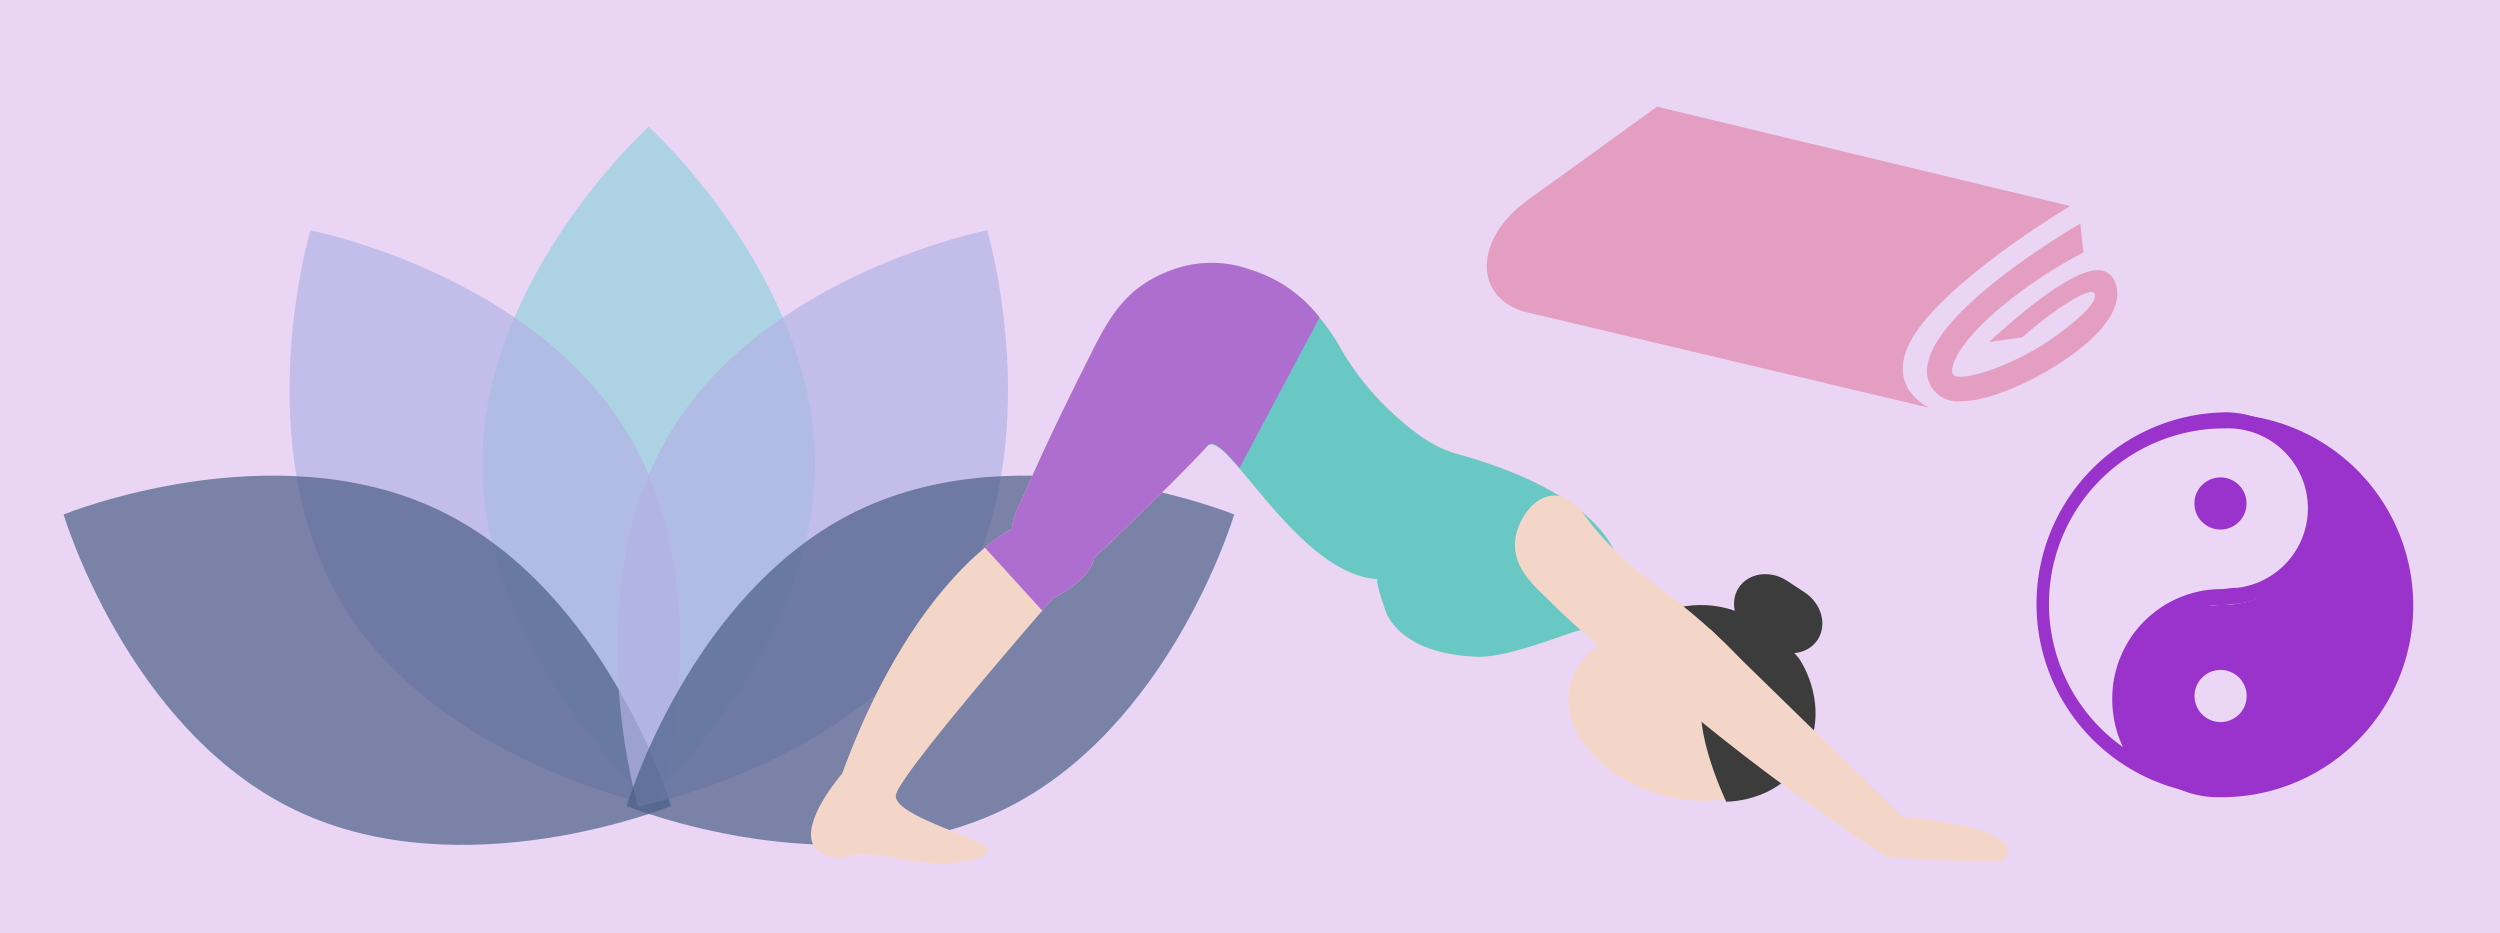 <svg id="Ebene_1" data-name="Ebene 1" xmlns="http://www.w3.org/2000/svg" width="375" height="140" viewBox="0 0 375 140"><defs><style>.cls-1,.cls-12{fill:#93c;}.cls-1{opacity:0.2;}.cls-2{fill:#9ed1de;opacity:0.8;}.cls-3{fill:#b2b3e4;}.cls-3,.cls-4{opacity:0.7;}.cls-4{fill:#4a5f86;}.cls-5{fill:#f4d6c8;}.cls-6{fill:#3c3c3c;}.cls-7{fill:#6ac8c4;}.cls-8{fill:#ad6ecf;}.cls-9{fill:#e49ec2;}.cls-10{fill:#ebd6f5;}.cls-11{fill:#a1cf2c;}</style></defs><title>Zeichenfläche 2 Kopie 12</title><rect class="cls-1" width="375" height="140"/><path class="cls-2" d="M122.24,69.55c0,27.91-24.94,50.54-24.94,50.54S72.35,97.46,72.35,69.55,97.3,19,97.3,19,122.24,41.64,122.24,69.55Z"/><path class="cls-3" d="M94.07,64.86C108.52,88.74,98.91,121,98.91,121S65.85,114.57,51.4,90.7s-4.84-56.15-4.84-56.15S79.62,41,94.07,64.86Z"/><path class="cls-4" d="M65.9,76.55c25.16,12.08,34.77,44.35,34.77,44.35s-31.19,12.7-56.36.62S9.54,77.17,9.54,77.17,40.73,64.48,65.9,76.55Z"/><path class="cls-3" d="M100.56,64.86C86.1,88.74,95.72,121,95.72,121s33.06-6.44,47.51-30.31,4.84-56.15,4.84-56.15S115,41,100.56,64.86Z"/><path class="cls-4" d="M128.73,76.55C103.57,88.63,94,120.9,94,120.9s31.19,12.7,56.36.62,34.77-44.35,34.77-44.35S153.89,64.48,128.73,76.55Z"/><ellipse class="cls-5" cx="253.38" cy="106.87" rx="12.56" ry="17.61" transform="matrix(0.27, -0.96, 0.96, 0.27, 81.5, 321.54)"/><path class="cls-6" d="M258.93,120.25s-6.26-13-2.71-18c0,0,2.72-2-2.13-3.91-2.64-1-3.74,1.88-3.74,1.88s-6.62-2.29-6.64-5.21c0,0,13.21-11.71,26.12,3.72,0,0,4.32,6,1.61,13.09C268.15,120.42,258.93,120.25,258.93,120.25Z"/><path class="cls-6" d="M262.8,95.28c-2.57-1.68-3.45-4.87-2-7.12h0c1.48-2.25,4.75-2.72,7.32-1l2.54,1.67c2.57,1.68,3.45,4.87,2,7.12h0c-1.48,2.25-4.75,2.72-7.32,1Z"/><path class="cls-5" d="M243.25,86.82s1.12-11.62-24.75-18.75c-3.34-.92-6.24-3.09-8.78-5.35a41.69,41.69,0,0,1-8.32-9.94c-3.52-6-6.67-9.88-13.64-12.27a17.26,17.26,0,0,0-13,.39c-6.61,2.75-8.89,7.73-11.86,13.66-3.14,6.27-6.23,12.6-9,19-.7,1.61-2.08,3.91-2.08,5.74,0,0-14.62,7.09-25.5,36.75,0,0-10.5,12,0,12.75,0,0,1.13-1.5,8.63,0s13.13.19,13.31-1.31-14.44-5.06-13.87-8.25S158,89.7,158,89.7s5.56-2.61,6.13-6c0,0,12-11.33,17-16.81,2.71-3,13.39,19.25,25.58,20-.53,0,1.3,5.15,1.42,5.39,2.55,4.66,8.35,6,13.27,6.24,5.21.25,14.71-4.05,15.93-4,3,.22,4-4.46,5.95-6.79"/><path class="cls-5" d="M300.3,129.17s6.66-4.44-15-6.71L256.54,94.39l-10.45,6.16a321.65,321.65,0,0,0,37,28S292,129.29,300.3,129.17Z"/><path class="cls-7" d="M243.25,86.82s1.12-11.62-24.75-18.75c-3.34-.92-6.24-3.09-8.78-5.35a41.69,41.69,0,0,1-8.32-9.94,32.07,32.07,0,0,0-6.13-8c-5.39,4.3-10.76,11.14-14,22,3-1.9,13.46,19.41,25.39,20.1-.53,0,1.3,5.15,1.42,5.39,2.55,4.66,8.35,6,13.27,6.24,5.21.25,14.71-4.05,15.93-4,3,.22,4-4.46,5.95-6.79Z"/><path class="cls-5" d="M265.74,107.89c-1.83,2.51-9.08,1.44-20.87-7.17a98.6,98.6,0,0,1-11.75-9.91c-2.73-2.74-6.2-5.35-5.85-9.67.22-2.72,2.44-6.43,5.44-6.78s4.72,2.72,6.35,4.71a50.62,50.62,0,0,0,9.44,8.81C260.29,96.5,267.57,105.38,265.74,107.89Z"/><path class="cls-8" d="M187.75,40.51a17.26,17.26,0,0,0-13,.39c-6.61,2.75-8.89,7.73-11.86,13.66-3.14,6.27-6.23,12.6-9,19-.7,1.61-2.08,3.91-2.08,5.74a23.28,23.28,0,0,0-4.08,2.84l8.63,9.48L158,89.7s5.56-2.61,6.13-6c0,0,12-11.33,17-16.81.86-1,2.53.65,4.8,3.3l12-22.56A20.68,20.68,0,0,0,187.75,40.51Z"/><path class="cls-9" d="M248.56,16,229,30.13c-7.53,5.47-8.25,14.16-.48,16.59l60.84,14.44s-7.78-3.48-1.49-12,22.65-18.25,22.65-18.25Z"/><path class="cls-9" d="M294.12,60.18a4.56,4.56,0,0,1-4.92-5.74c1.54-7.62,17.57-17.81,22.85-20.9l.46,4.32c-9.88,5.19-18.75,12.84-19.65,17.32a1.19,1.19,0,0,0,.19,1.11c1.22,1,9.57-1.41,16.36-6.66,2.93-2.26,5.37-4.54,4.75-5.63s-6.07,2.41-10.8,6.59l-5,.72c.13-.11,12.24-11.68,16.86-10.73a2.69,2.69,0,0,1,1.94,1.5c1.66,3.52-1.43,8.1-8.49,12.58C305.07,57,298.63,60.18,294.12,60.18Z"/><circle class="cls-10" cx="333.78" cy="90.23" r="27.82"/><path class="cls-11" d="M332.57,62.25h0Z"/><path class="cls-11" d="M333.77,119.34h0Z"/><path class="cls-12" d="M333.3,64.26h.46a12,12,0,0,1,1.74,23.92h-.19a8.44,8.44,0,0,0-1.27.12c-.18,0-.43.06-.53.06a16.43,16.43,0,0,0-16.67,16.54,16.74,16.74,0,0,0,1.6,7.16,26.33,26.33,0,0,1,14.85-47.8m.4-2.41a28.75,28.75,0,0,0,0,57.49,14.44,14.44,0,0,1-14.44-14.44,14,14,0,0,1,14.26-14.14c.55,0,1.22-.18,1.79-.18l.27,0a14.43,14.43,0,0,0-1.81-28.74h-.07Z"/><circle class="cls-12" cx="333.07" cy="75.52" r="3.91"/><path class="cls-12" d="M332.69,62.1a14.44,14.44,0,0,1,14.44,14.44c0,8-5.63,14.17-13.6,14.17-.64,0-2.1.21-2.71.13a14.43,14.43,0,0,0,1.81,28.74h.07a28.75,28.75,0,1,0,0-57.49Zm.38,46.21A3.91,3.91,0,1,1,337,104.4,3.91,3.91,0,0,1,333.07,108.31Z"/></svg>